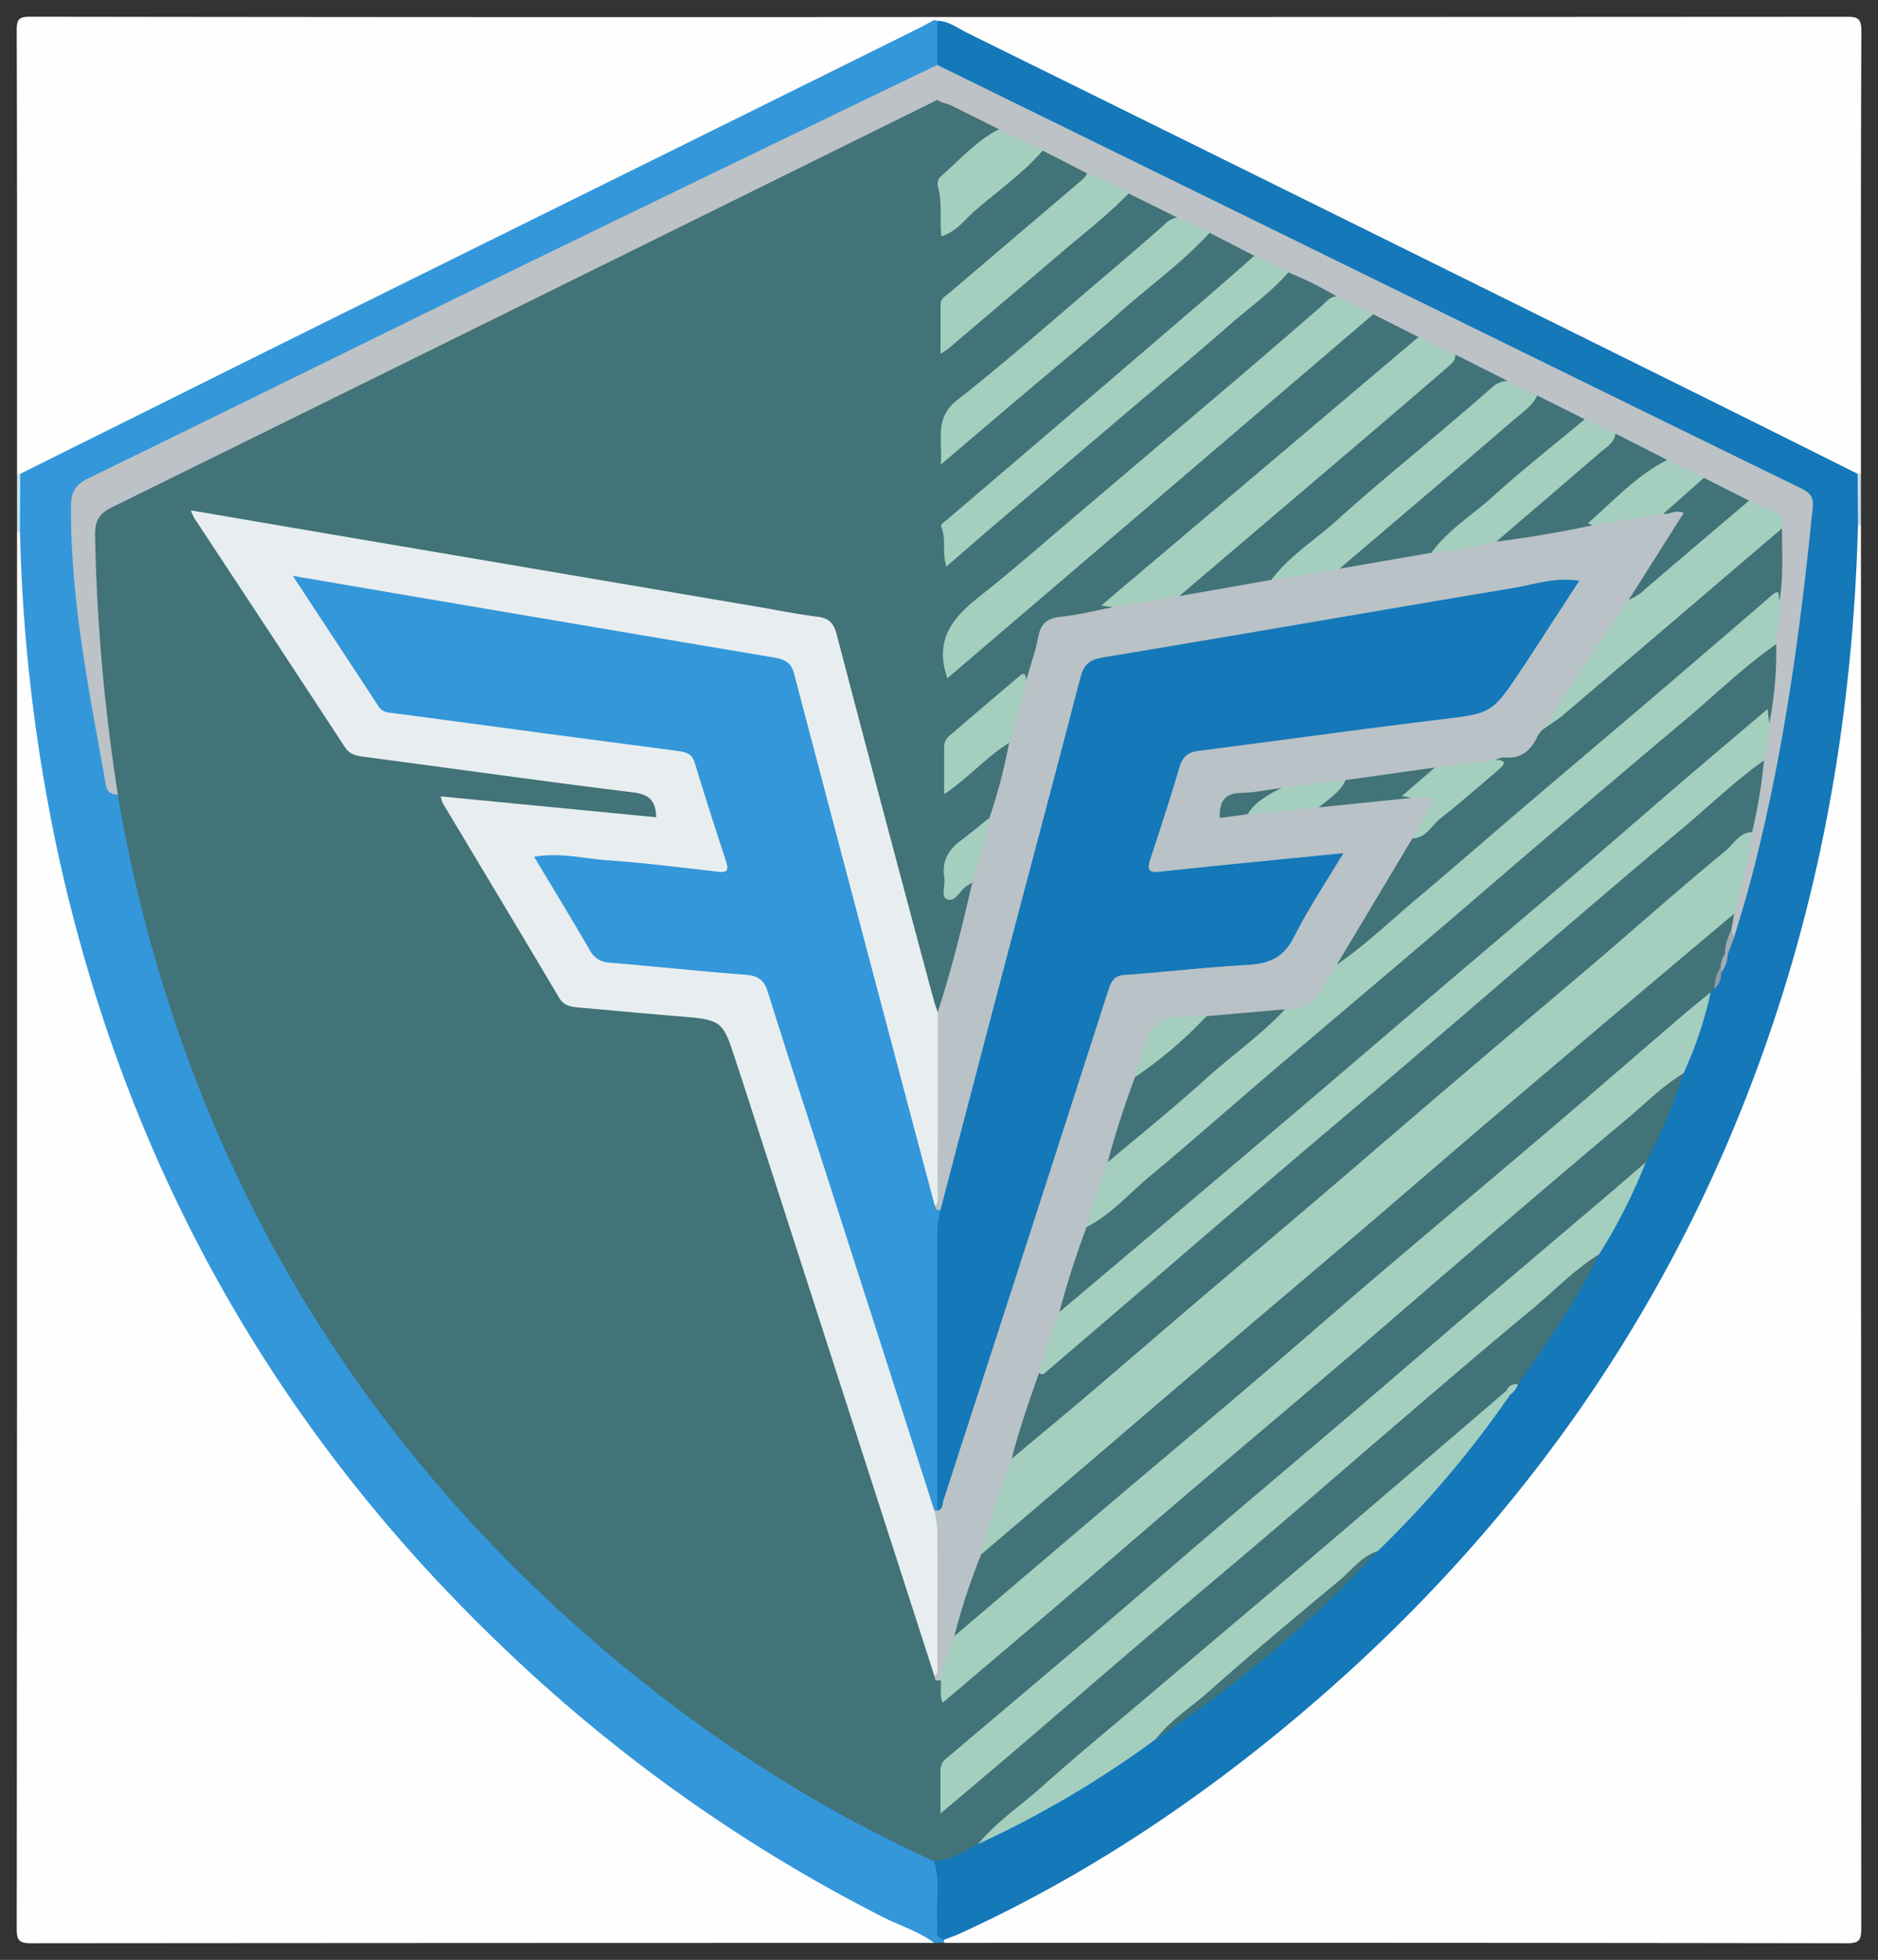 <svg id="Layer_1" data-name="Layer 1" xmlns="http://www.w3.org/2000/svg" viewBox="0 0 551 575"><rect x="0" y="0" width="551" height="575" fill="#333333" stroke="none"/><defs><style>.cls-1{fill:#fefefe;}.cls-2{fill:#3497da;}.cls-3{fill:#cce4f5;}.cls-4{fill:#c3dced;}.cls-5{fill:#1478b9;}.cls-6{fill:#417378;}.cls-7{fill:#bcc2c6;}.cls-8{fill:#a4cfbe;}.cls-9{fill:#a0abb1;}.cls-10{fill:#8f9aa2;}.cls-11{fill:#a1aeb6;}.cls-12{fill:#e8eeef;}.cls-13{fill:#b9c2c6;}</style></defs><title>coadefights</title><path class="cls-1" d="M546,154q0,205.85.09,411.7c0,3.46-.53,4.42-4.28,4.41Q409.4,569.9,277,570a1.09,1.09,0,0,1,0-1.41c2.5-2.39,5.91-3,8.88-4.44A456.54,456.54,0,0,0,382,500.73c27.71-23.69,52.77-49.9,74.28-79.37a439.72,439.72,0,0,0,60.48-115.05,484.87,484.87,0,0,0,23.64-103.06c1.72-14.53,3.22-29.11,3.3-43.78,0-1.82-.18-3.69.9-5.34A1,1,0,0,1,546,154Z"/><path class="cls-1" d="M274,570q-132.4,0-264.81.11c-3.75,0-4.28-.95-4.28-4.41Q5.07,360.85,5,156a1,1,0,0,1,1.36.13c1.09,1.64.85,3.51.92,5.33A503.16,503.16,0,0,0,25.11,277.71,440.52,440.52,0,0,0,119.7,452.46a472.84,472.84,0,0,0,97.94,84.69c16.93,11,34.26,21.26,52.82,29.31C272,567.14,274.16,567.5,274,570Z"/><path class="cls-1" d="M274,5q133.84,0,267.67-.08c3.37,0,4.47.4,4.45,4.24C545.93,52.44,546,95.72,546,139a2.19,2.19,0,0,1-1.35.6c-2.07-.14-3.77-1.27-5.54-2.15q-17.45-8.67-34.86-17.42C455.73,95.69,407,71.83,358.33,47.73c-25.66-12.71-51.25-25.57-77-38.16a36.58,36.58,0,0,0-6-2.45A4.13,4.13,0,0,1,274,6.36,1,1,0,0,1,274,5Z"/><path class="cls-1" d="M274,5q0,.44,0,.88c-.59,2.27-2.69,2.83-4.41,3.7C216.7,36.27,163.45,62.21,110.38,88.51,79.82,103.65,49.37,119,18.75,134A131.82,131.82,0,0,1,6.4,139.4,1.65,1.65,0,0,1,5,139c0-43.33.05-86.67-.1-130,0-3.43.67-4.1,4.1-4.1Q141.5,5.09,274,5Z"/><path class="cls-2" d="M5.95,139q37.51-18.66,75-37.32,57.66-28.58,115.35-57.1Q233,26.42,269.63,8.26c1.48-.74,2.92-1.58,4.37-2.37l1,.18c2.42,3.84,1.45,8,1,12-.78,2.27-2.77,3.24-4.71,4.19C244,35.52,216.86,48.87,189.47,61.81,177,67.71,164.63,73.91,152.23,80c-41.09,20.18-82.44,39.82-123.34,60.39-4.81,2.42-6.72,5.27-6.71,10.74.09,26.14,5.2,51.59,9.9,77.11a5.64,5.64,0,0,0,3,4.28c1.61,2.28,1.66,5,2.14,7.61,7.73,41.72,21,81.53,40.85,119.08a407.52,407.52,0,0,0,54.54,79.2A433.7,433.7,0,0,0,243,528.72c8.21,4.72,16.39,9.56,25.24,13.1,2.6,1,5.27,2.15,7.05,4.55,1.64,2.93,1.13,6.15,1.17,9.27a93.7,93.7,0,0,0,.61,13.41,1,1,0,0,0,0,.94h-3c-4.55-3.38-10-5-15-7.55a465.53,465.53,0,0,1-113.68-81.27C79.6,417.67,37.16,341.11,17.38,252A502.35,502.35,0,0,1,5.86,156,76.17,76.17,0,0,1,5.95,139Z"/><path class="cls-3" d="M5.95,139,5.86,156A6.72,6.72,0,0,1,5,156V139A6.45,6.45,0,0,1,5.95,139Z"/><path class="cls-4" d="M545,139a5.66,5.66,0,0,1,1,0v15l-.42.06h-.42C542.45,149.05,542.61,144,545,139Z"/><path class="cls-5" d="M545,139l.13,15.06c-1.27,46.83-8.08,92.77-22.13,137.55-27.64,88-78.32,160.31-149.81,218.19-28.18,22.81-58.49,42.36-91.55,57.46-1.5.69-3.08,1.21-4.62,1.81-3-.6-1.89-3-2-4.8-.52-6.05,1-12.21-1-18.19,3.91-2.56,8.45-3.75,12.58-5.81a370.66,370.66,0,0,0,51.93-30.83c13.82-9,26.42-19.53,39-30.15,9.14-7.74,17.39-16.4,25.83-24.87,14.57-13.85,27-29.52,38.84-45.67a22.17,22.17,0,0,0,2.4-3.37c8.29-12.32,16.74-24.55,23.69-37.71,5.25-8.69,9.53-17.88,13.88-27,3.91-8.53,7.44-17.22,10.78-26,3.23-7.52,5.28-15.46,8.11-23.12a10.36,10.36,0,0,1,1.07-1.84,14.35,14.35,0,0,0,2.2-4.88c.62-1.73,1.18-3.48,1.72-5.24s1.26-3.66,1.78-5.52c8.48-27.43,13.9-55.51,17.89-83.89,1.85-13.18,3.25-26.41,4.63-39.64.42-4.06-1.54-5.68-4.59-7.22-13.38-6.74-27-12.93-40.44-19.62-39.92-19.92-80.13-39.27-120.13-59-28.06-13.86-56.28-27.4-84.32-41.28-2.18-1.08-4.79-1.69-5.88-4.3q0-6.49,0-13c3.35,0,5.88,2.09,8.64,3.45Q387.59,60.85,491.46,112.34,518.27,125.62,545,139Z"/><path class="cls-6" d="M493.91,314.94a159.35,159.35,0,0,1-11,26.08c-4.82,7.21-12.13,11.81-18.52,17.31q-32.9,28.36-66.06,56.42-28.52,24.27-57,48.57c-20.51,17.51-41.06,35-61.5,52.55a6.81,6.81,0,0,0-2.63,5.63c.05,2.49-.14,5,.1,7.78,13.85-11.22,27-22.92,40.43-34.31,16.88-14.33,33.66-28.77,50.51-43.12q29.47-25.08,58.9-50.2,18.25-15.53,36.4-31.19c1.54-1.33,3.07-3.21,5.62-2.43-6.63,13.51-15.1,25.87-23.81,38.07a13.64,13.64,0,0,0-3.11,2.6c-8.23,8.52-17.76,15.55-26.66,23.3-17.06,14.85-34.35,29.43-51.57,44.1-14.43,12.3-28.71,24.77-43.31,36.87C309.45,522.3,298.92,532.52,287,541c-4.13,2.16-8,4.87-13,5-35.57-16.11-67.95-37.26-97.57-62.57-49.5-42.28-87.76-93-113.46-153a433.58,433.58,0,0,1-28.42-97.4c-3.19-4.48-2.61-9.86-3.32-14.86a542.1,542.1,0,0,1-4.67-60.65c-.14-5,1.66-7.85,6.18-10.09Q105.08,111.67,177.46,76c30.17-14.89,60.19-30.09,90.42-44.86,2.08-1,4-2.4,6.46-2.5,1.78.07,2,.3,5.06,1.76,5.28,1.23,10.27,3,13.85,7.41-3.78,4.47-8.61,7.77-13,11.49-2.82,2.36-4.39,4.78-3.34,8.6.8,2.89.12,6,.53,9.66,10-7.87,18.8-16.56,28.65-23.95,5.08,1.24,9.84,3.09,13.42,7.14.1,2-1.43,2.87-2.68,3.93-11.42,9.7-22.68,19.59-34.19,29.18-5.87,4.89-6.1,5.53-5.06,17.62C286.45,93.91,295,86.28,303.85,79c9.11-7.51,17.55-15.83,27.3-22.57,5.48.91,10.33,3,14.1,7.26-5.87,6.39-12.87,11.5-19.41,17.12-15.16,13-30.29,26.07-45.62,38.89-4.56,3.82-2.38,8.56-3.24,13.86,4.66-2.9,7.91-6.38,11.46-9.39,20.08-17,40-34.22,60.14-51.11,2.16-1.81,3.72-4.31,6.46-5.43,4.8,1.68,9.46,3.6,13.21,7.2.27,2.06-1.4,2.86-2.61,3.91-24.73,21.5-49.71,42.7-74.74,63.85-2.41,2-4.53,4.44-7.21,6.15-5.5,3.52-6.95,8.36-4.91,14.74,7.84-6.12,15.07-12.7,22.52-19C320.7,128,339.92,111.32,359.42,95c6.23-5.23,12-11.05,18.82-15.55,5.42,1,10.29,3,14,7.28-6.12,6.85-13.57,12.2-20.48,18.16-21.55,18.59-43.28,37-64.91,55.45-7,5.95-13.56,12.38-21,17.7-6.51,4.67-9.22,10.17-7.19,18.36,5.33-4,10.35-8.41,15.39-12.75q29.9-25.72,60-51.21,21.66-18.46,43.27-37c1.78-1.51,3.47-3.12,5.76-3.87,4.92,1.41,9.77,2.94,13.2,7.12-2.1,4.4-6.39,6.65-9.86,9.6-19.75,16.78-39.33,33.77-59.15,50.47C340,165,333,171.7,325.14,177.26c-.89.63,1.92.1,1,1.48-4,2.74-8.87,2.42-13.34,3.22-4.25.76-6.41,2.68-7.41,6.77-.86,3.5-1,7.3-3.39,10.29-.46.22-1.13-.07-1.41.13-7.47,5.53-14.89,11.21-21.08,18.11-3,3.34-.86,8.35-1.44,13.54,4.63-3.52,8.22-7.06,12.18-10.12,1.77-1.37,3.34-3.93,6.29-2.19-.21,7.71-2.51,14.89-5.45,21.91a26.75,26.75,0,0,1-4.41,4c-7.2,4.41-10.12,10.6-8.13,18.65-.65.78.69.87.05.68-.15,0-.16-.21.06-.4,2-1.82,3.06-5.28,6.87-3.89a5.83,5.83,0,0,1,.07,4.35c-2.81,9.83-4.89,19.86-7.84,29.65-.46,1.52-.6,3.35-2.63,3.82-2.4-1-2.56-3.34-3.09-5.38-8.87-33.85-18.1-67.6-26.78-101.5-1.41-5.51-4-7.88-9.6-8.81q-85.55-14.25-171-29c-1.74-.3-3.51-1.09-5.69-.28,3.28,5.35,6.65,10.48,10,15.62,9.87,15.24,20.52,30,29.83,45.59,3.3,5.52,7.71,7.46,13.76,8.21q37.19,4.6,74.31,9.84c3.08.43,5.41,1.45,6.33,4.68,1,3.42.09,4.76-3.48,4.56-10.14-.56-20.23-1.79-30.32-2.82-7.78-.8-15.59-1.33-23.34-2.41-1.11-.16-2.51-.58-3.33.4-1,1.14.23,2.17.79,3.09q15.46,25.7,30.86,51.44a7.76,7.76,0,0,0,6.48,4.06c12,.76,23.85,2.35,35.81,3,4.58.26,6.9,2.1,8.28,6.31,8.74,26.77,17.32,53.59,25.92,80.4,3.82,11.9,7.69,23.78,11.49,35.68,7.51,23.49,15.16,46.93,22.69,70.4a10.36,10.36,0,0,0,1.42,2.56c.77,1.11.29,2.63,1.38,4,11.42-9.43,22.56-19.13,33.79-28.71q25.8-22,51.6-44,29-24.83,58.06-49.53c21.53-18.31,42.86-36.86,64.63-54.89C488.25,317.75,489.68,313.81,493.91,314.94Z"/><path class="cls-7" d="M293.12,37.93l-14.08-7c-2-.88-2.84-.68-4-1.64L188.68,71.95Q110.81,110.43,32.9,148.81c-3.92,1.92-5.08,4.08-5,8.3a554.94,554.94,0,0,0,6.69,76c-1.87,0-3.14-.64-3.51-2.73-4.83-27.14-10.45-54.18-10.25-82,0-4,1.32-6.16,5-8,42.5-20.71,84.87-41.68,127.37-62.41Q214,48.4,275,19.05L478.82,119q24.64,12.08,49.31,24.11c2.41,1.17,4.06,2.3,3.74,5.52-3.71,37.24-8.77,74.25-18.43,110.49-1.41,5.3-3.07,10.53-4.61,15.79-1.5.08-1.59-1.09-1.86-2.1-.22-1.9.55-3.66.8-5.5,1.95-7.78,3.54-15.65,5.27-23.48,1.1-7.06,2.44-14.08,3.41-21.16.32-3.67,1.11-7.27,1.57-10.92.73-7.51,1.67-15,1.55-22.56.38-4.3,1-8.56,1.35-12.87,1-6.74.51-13.54.72-20.3.32-2.84-1-4.57-3.57-5.66-1.79-.77-3.52-1.68-5.26-2.56-4.36-2.38-8.87-4.48-13.31-6.7-3.56-1.84-7.13-3.67-10.77-5.36-5-2.68-10.15-5.11-15.24-7.64-2.87-1.65-6.17-2.39-9-4.21-4.68-2.22-9.36-4.44-14-6.78-2.91-1.53-5.84-3-8.83-4.39-5-2.67-10.15-5.11-15.23-7.63-3.35-2.21-7.65-2.87-10.3-6.24L402.92,92.2a17.84,17.84,0,0,1-10.8-5.27,102.85,102.85,0,0,0-14.09-7c-3.76-.76-7.51-1.54-10-4.87L354.89,68.3c-4,.31-7.11-1.46-9.57-4.52l-14.14-7c-4.8-.4-8.65-2.75-12.14-5.86l-13.09-6.73C300.92,43.61,296.82,41.18,293.12,37.93Z"/><path class="cls-6" d="M508.81,268l-.86,4.93c-.54,2.32-.61,4.74-1.46,7-.28,1.42-1.11,2.68-1.23,4.14-1.16,1.87-1.22,4.14-2.21,6.07l-1.11,1c-4.6,7-11.72,11.21-17.82,16.53-17.3,15.07-34.85,29.86-52.32,44.73q-28.49,24.24-56.93,48.56-25.84,22-51.61,44c-12.89,11-25.76,22.07-38.79,32.93-1.31,1.09-2.53,3.4-4.93,1.68.94-8.42,3.83-16.24,7.31-23.87,20.54-18,41.48-35.48,62.19-53.26q29.18-25,58.45-50,24.85-21.26,49.78-42.44,22.44-19.09,44.82-38.25C504.06,270.05,505.75,267.78,508.81,268Z"/><path class="cls-8" d="M280,480q21.78-18.53,43.56-37.06c14.79-12.55,29.65-25,44.41-37.59,12.49-10.65,24.83-21.49,37.33-32.13,16.78-14.29,33.69-28.44,50.48-42.74,12.5-10.64,24.89-21.42,37.34-32.11,2.89-2.48,5.86-4.86,8.79-7.29a114.61,114.61,0,0,1-8,23.86c-6.18,3.62-11.12,8.81-16.57,13.34-15.55,13-30.9,26.15-46.27,39.31-12.48,10.68-24.86,21.49-37.36,32.16-14.76,12.6-29.63,25.08-44.4,37.67-12.38,10.55-24.66,21.21-37,31.77-11.82,10.1-23.68,20.13-35.7,30.34-1.14-2.39-.24-4.57-.65-6.63C274.77,487.8,276.42,483.6,280,480Z"/><path class="cls-8" d="M469.16,368c-7.38,4.57-13.34,10.89-20,16.38-13.15,10.89-26.09,22-39.07,33.14-12.48,10.67-24.85,21.47-37.34,32.13s-25.09,21.17-37.58,31.82-24.64,21.2-37,31.77c-7.13,6.1-14.32,12.12-22.24,18.82,0-4.91,0-8.84,0-12.77a4.32,4.32,0,0,1,1.74-3.43q21.46-18.14,42.92-36.28c12.38-10.53,24.65-21.19,37-31.74,12.61-10.76,25.3-21.44,37.91-32.2,12.37-10.55,24.66-21.18,37-31.73q18.92-16.14,37.9-32.21c4.17-3.55,8.3-7.13,12.45-10.7A160.62,160.62,0,0,1,469.16,368Z"/><path class="cls-8" d="M287,541c5.29-6.47,12.27-11.08,18.43-16.59,10.37-9.28,21.14-18.12,31.76-27.12q18.77-15.91,37.57-31.8Q389.15,453.3,403.49,441L442,408c.94-.17,1.41.12,1.1,1.15a302.9,302.9,0,0,1-38.9,45.92c-7.26,5.51-13.52,12.17-20.51,18-14.86,12.41-29.28,25.33-44.61,37.18A298,298,0,0,1,287,541Z"/><path class="cls-6" d="M339.08,510.25c4.27-5.56,10.23-9.26,15.39-13.82,12.62-11.17,25.51-22,38.51-32.76,3.62-3,6.44-7.1,11.22-8.6A357.52,357.52,0,0,1,339.08,510.25Z"/><path class="cls-9" d="M506.06,280a15.91,15.91,0,0,1,1.89-7.08l.88,2L506.91,280C506.63,280.48,506.35,280.46,506.06,280Z"/><path class="cls-10" d="M503,290.12a12.08,12.08,0,0,1,1.8-6.35,1,1,0,0,1,.22,1.51A6,6,0,0,1,503,290.12Z"/><path class="cls-11" d="M505.07,285.28l-.22-1.51a6,6,0,0,1,1.21-3.78h.85A9.36,9.36,0,0,1,505.07,285.28Z"/><path class="cls-8" d="M443.1,409.15,442,408a3,3,0,0,1,3.34-1.9A5.51,5.51,0,0,1,443.1,409.15Z"/><path class="cls-12" d="M274.21,491.88,217.87,317.29c-.61-1.9-1.26-3.79-1.88-5.69-4-12.41-4-12.38-17.33-13.48-9.79-.81-19.57-1.71-29.35-2.59-2.18-.19-4-.64-5.31-2.89-11.28-19-22.71-38-34.08-57a11.93,11.93,0,0,1-.63-2l63.24,6.13c-.15-4.76-1.93-6.7-6.78-7.3-26.43-3.25-52.79-7-79.19-10.48-2.27-.3-4-.74-5.4-2.84Q79.18,185.58,57,152a20,20,0,0,1-1-2.27c13.57,2.32,26.66,4.57,39.74,6.79L222.18,178c5.9,1,11.78,2.2,17.71,2.94,3.31.42,4.7,1.82,5.56,5.09Q259.55,239.87,274,293.57c.3,1.12.73,2.2,1.09,3.3,1.6,1.58,1.5,3.65,1.5,5.62,0,15.32.25,30.64-.15,46,0,1.81.1,3.69-1.11,5.27-3.51.67-3-2.45-3.49-4.11-2.77-9.6-5.29-19.27-7.82-28.94-10.51-40.12-21.38-80.15-31.82-120.29-.88-3.4-2.4-5.51-6.16-6.15q-67.26-11.35-134.49-22.89c-.63-.11-1.31-.37-2,.26,6.74,10.87,13.9,21.5,20.94,32.21,2.37,3.6,5.86,4.09,9.49,4.58l47,6.27c10.07,1.34,20.13,2.78,30.21,4,4.5.54,7.38,2.55,8.61,7,2.35,8.51,5.38,16.82,8,25.23,1.69,5.33.46,6.59-5.19,6-14.56-1.54-29.15-2.82-43.71-4.35-1.45-.15-3.31-.73-4.26.57-1.24,1.68.56,3.06,1.34,4.4,3.45,5.89,7.21,11.62,10.43,17.63a11.2,11.2,0,0,0,9.95,6.34c11.62.76,23.2,2,34.8,3.09,6.81.64,7.6,1,9.82,7.77,8.28,25.16,16.36,50.38,24.45,75.6,7.58,23.63,15.45,47.17,22.7,70.91a28.57,28.57,0,0,1,1.33,4.82,18.84,18.84,0,0,1,1,6.87c.05,10.79.15,21.58-.06,32.37C276.42,485.93,277,489.4,274.21,491.88Z"/><path class="cls-13" d="M274.21,491.88c1.14-1.06.81-2.45.81-3.74,0-13.09.05-26.19,0-39.28a38.14,38.14,0,0,0-.91-5.82,5.07,5.07,0,0,0,.9-1.16c5.86-19.64,12.38-39.06,18.72-58.53,9.8-30.09,19.39-60.24,29.23-90.32,1.83-5.6,4.39-8.4,10.78-8.7,11.11-.52,22.18-2.09,33.31-2.81,4.82-.31,8.39-2.1,10.85-6.63,4-7.44,8.65-14.57,13.15-22.17a13.54,13.54,0,0,0-6.1-.18c-14.22,1.61-28.48,2.78-42.72,4.17-5.71.56-7.23-1-5.5-6.44,2.69-8.41,5.18-16.87,8-25.26,1.34-4,3.88-5.82,8-6.32,25.61-3.18,51.14-6.93,76.75-10.09,5.78-.71,9.72-3,12.76-8.07,5-8.42,10.44-16.65,16-24.75.71-1,2.1-2.14,1.22-3.51s-2.44-.64-3.7-.42q-65.72,11.39-131.51,22.37c-3.5.59-5.12,2.46-6,5.72-7.19,27.9-14.77,55.7-22.12,83.56-5.9,22.38-11.89,44.75-17.8,67.12a9.45,9.45,0,0,1-2,4.51c-1.09.38-2.19.77-1.93-1.14,1.17-1.65.68-3.54.69-5.32q.07-25.89.05-51.78c4.07-12.42,7.15-25.1,10.09-37.82a42.38,42.38,0,0,1,5-19,153.48,153.48,0,0,0,5.8-22c.34-6.64,1.45-13.06,5.14-18.78,1.17-4.13,2.64-8.2,3.44-12.39.74-3.88,2.57-5.53,6.53-5.94,5.07-.52,10.06-1.8,15.09-2.76,3.25-2.85,7.49-2.2,11.28-3.1,2.73-.65,5.53-1.05,8.31-1.44,9.1-1.35,18.09-3.38,27.21-4.6,6.6-1.15,13.2-2.33,19.81-3.4,9.09-1.35,18.06-3.38,27.17-4.6,6.3-1.12,12.62-2.19,18.93-3.29,9.34-1.53,18.63-3.39,28-4.67,6.7-1.23,13.41-2.41,20.15-3.42,2.34.17,5.33-2,6.89.61s-1.23,4.8-2.57,6.91c-4,6.4-8.47,12.55-12.46,19-8.32,13-17.23,25.6-25.46,38.66-2.7,6.85-8.25,9.07-15,9.28-5.8.88-11.55,2-17.41,2.42-8.69,1.07-17.36,2.28-26,3.55-6.11.54-12.15,1.64-18.23,2.36-4.48.11-8.85,1.07-13.26,1.8a4.45,4.45,0,0,0-4.12,4.1c2.52.28,4.89-.82,7.32-.65,6.77-.5,13.5-1.36,20.24-2.07,8.84-.59,17.62-1.9,26.46-2.41a7.83,7.83,0,0,1,1.95-.32c2.1,0,4.61-.67,5.81,1.6,1.05,2-.72,3.72-1.62,5.43-1.08,2-2.44,3.92-3.5,6-7.84,12.64-15.65,25.31-23.18,38.15a56,56,0,0,0-3.24,5.49c-2.62,5.76-7,8.37-13.3,7.93-7.25.75-14.5,1.52-21.77,2.06-4.14-.47-8.14.81-12.23,1-2.31.09-3.53,1.38-4.13,3.52C337,308,335.56,312,334.24,316.1c-2.84,8.32-5.81,16.6-8.06,25.11q-3.29,9.4-6.28,18.9c-3,8.17-5,16.67-8,24.88-2.17,6-4.11,12-6,18.12-2.4,8.42-5.4,16.65-8,25-2.6,6.79-4.25,13.89-6.63,20.75a27,27,0,0,1-3.37,7.12,192.06,192.06,0,0,0-7.9,24,61.51,61.51,0,0,0-4.07,12.9C275,493.21,274.24,493.15,274.21,491.88Z"/><path class="cls-8" d="M392.12,86.93l10.8,5.27L277.94,199c-4.07-11.87,2.11-18.25,10-24.45C298.76,166,309,156.85,319.53,148q22.76-19.3,45.49-38.62c7.7-6.56,15.33-13.2,23-19.84C389.23,88.4,390.27,87,392.12,86.93Z"/><path class="cls-8" d="M346,174.88l-19.79,3.24-3.14-.45,93.12-78.81L427,104.05c1.46,2.5-.62,3.69-2,4.89-13.71,11.78-27.53,23.45-41.25,35.23-10.07,8.64-20.22,17.19-30.33,25.78A28.38,28.38,0,0,1,346,174.88Z"/><path class="cls-8" d="M368,75.07a47.18,47.18,0,0,1,10,4.87c-5.27,6-11.83,10.6-17.78,15.85-10,8.77-20.2,17.2-30.31,25.79Q310.59,138,291.27,154.45c-4.38,3.73-8.71,7.53-13.62,11.79-1.31-4.32,0-8.06-1.42-11.45-.45-1.08.82-1.64,1.57-2.28q20.44-17.44,40.86-34.91,18.34-15.7,36.65-31.43C359.57,82.51,363.78,78.77,368,75.07Z"/><path class="cls-8" d="M345.32,63.78l9.57,4.52c-7.84,8.61-17.33,15.37-26,23.06-10.4,9.23-21.17,18-31.77,27L276,136.33c.68-7.41-2.06-13.56,4.89-19,15.48-12.17,30.21-25.28,45.22-38q7.76-6.59,15.41-13.32A7,7,0,0,1,345.32,63.78Z"/><path class="cls-8" d="M319,50.88a66.59,66.59,0,0,1,12.14,5.86c-6.21,6.44-13.32,11.86-20.09,17.65q-16.41,14-32.94,28a25.08,25.08,0,0,1-2.16,1.39c0-5.22,0-9.81,0-14.39,0-1.87,1.45-2.49,2.54-3.42q19.65-16.75,39.32-33.48A9,9,0,0,0,319,50.88Z"/><path class="cls-8" d="M293.12,37.93l12.82,6.22c-5.88,6.82-13.3,11.93-20,17.78-2.94,2.55-5.27,6-9.74,7.41-.55-5,.33-10-1.06-14.74a3.2,3.2,0,0,1,.74-2.74C281.49,47.08,286.34,41.3,293.12,37.93Z"/><path class="cls-8" d="M301.14,199.22A131.64,131.64,0,0,1,296,218c-6.63,4.06-11.7,10.13-19,15,0-5.28,0-9.68,0-14.08a4.4,4.4,0,0,1,1.9-3.36q10.19-8.73,20.43-17.41C300.8,197,300.84,198.35,301.14,199.22Z"/><path class="cls-8" d="M290.2,240a120.55,120.55,0,0,1-5,19c-.56.34-1.14.64-1.68,1-1.95,1.37-3.31,4.9-5.77,3.78-1.76-.79-.31-4.23-.69-6.44-.79-4.62,1.15-7.94,4.7-10.64C284.59,244.59,287.37,242.28,290.2,240Z"/><path class="cls-8" d="M287.92,456a258.24,258.24,0,0,1,9-28c4.62-6.45,11.24-10.79,17.14-15.83q29.4-25.13,58.84-50.21,36.35-30.84,72.56-61.85,31.91-27.2,63.78-54.45c1.4-1.19,2.43-3.36,4.91-2.38.08,0,.13.26.11.39a1.89,1.89,0,0,1-.17.47,172.73,172.73,0,0,1-5.26,23.9Q491.89,282.26,475,296.53q-18.81,15.9-37.57,31.84c-12.37,10.55-24.66,21.19-37,31.75-12.61,10.77-25.3,21.45-37.92,32.21Q344.08,408,325.78,423.72,306.87,439.88,287.92,456Z"/><path class="cls-6" d="M514.07,244.08c-3.83.2-5.5,3.69-8,5.7-12.68,10.4-24.93,21.32-37.41,32-14.74,12.58-29.58,25-44.33,37.62-12.36,10.53-24.63,21.16-37,31.71-12.6,10.75-25.26,21.44-37.86,32.18-10.09,8.6-20.1,17.29-30.2,25.87-7.44,6.32-15,12.55-22.45,18.81,2.19-8.51,5.06-16.8,8-25.06,12.89-12.06,26.69-23.06,40-34.6,17.38-15,34.94-29.85,52.42-44.75l49.78-42.46c17.35-14.8,34.77-29.53,52-44.43q7-6,14.07-12c1.27-1.07,2.57-2.19,4.46-1.68A151.5,151.5,0,0,1,514.07,244.08Z"/><path class="cls-6" d="M310.82,384.93c2.24-8.46,4.94-16.77,8-25,10.86-10.57,22.86-19.83,34.28-29.75,17.21-14.94,34.64-29.62,52-44.41q24.87-21.22,49.74-42.43c17.47-14.89,35-29.71,52.37-44.73,2.89-2.5,5.87-4.91,8.73-7.46,1.39-1.23,2.84-3,5.19-2.17a108.57,108.57,0,0,1-2,23.12c-2-2-3.33-.31-4.65.85-11.74,10.35-23.83,20.27-35.68,30.49-17.26,14.89-34.69,29.6-52,44.43q-29,24.86-58.11,49.59-27,23-54,46C313.6,384.38,312.62,385.82,310.82,384.93Z"/><path class="cls-8" d="M310.82,384.93Q326,372.12,341.19,359.3q22.2-18.8,44.36-37.64c12.12-10.32,24.18-20.7,36.3-31,13-11.08,26-22.09,39-33.18,10.08-8.62,20.08-17.33,30.16-26,9-7.73,18.1-15.41,27.61-23.49l.46,4.13c.14,3.69-.76,7.26-1.36,10.86-8.83,6.21-16.54,13.77-24.81,20.67-13,10.82-25.81,21.83-38.66,32.8-12.35,10.55-24.62,21.19-37,31.74C404.68,319,392,329.62,379.39,340.37q-18.54,15.81-37,31.72-18.11,15.54-36.24,31.06c-.2.17-.82-.16-1.24-.26A135.74,135.74,0,0,1,310.82,384.93Z"/><path class="cls-8" d="M521.09,189c-9.81,6.86-18.32,15.27-27.47,22.92-14.76,12.33-29.37,24.83-44,37.3-10.23,8.71-20.36,17.53-30.59,26.24-14.89,12.68-29.85,25.29-44.74,38-12.37,10.55-24.54,21.32-37,31.7-6.06,5-11.25,11.17-18.43,14.8a166.48,166.48,0,0,1,6.2-19c4.17-6.43,10.68-10.43,16.28-15.32,10.41-9.07,20.77-18.22,31.55-26.86a21.45,21.45,0,0,1,4.18-2.7c6,.25,9.69-2.78,12-8.11a34,34,0,0,1,3.21-5c10.33-10.87,22.35-19.83,33.64-29.6q25.63-22.17,51.55-44c13.69-11.61,27.23-23.38,41-34.93,1-.84,2.09-2.14,3.43-1.47s.75,2,.29,3.12C522.76,180.52,521.12,184.7,521.09,189Z"/><path class="cls-6" d="M522.09,176.15c-.5-.87.55-3.91-2.26-1.49q-17.69,15.27-35.47,30.45c-12.61,10.76-25.28,21.44-37.89,32.19-10.09,8.61-20.07,17.35-30.22,25.88-8,6.69-15.47,13.93-24.05,19.87l22.22-37.12c7.74-6.72,15.39-13.56,23.34-20,1-.78,1.65-1.65,1.1-3a6.37,6.37,0,0,1,2.32-.72c5.08.56,8-2,10-6.36a9.22,9.22,0,0,1,1.54-1.88c8.3-8.87,18-16.1,27.19-24,12.8-11.06,25.61-22.11,38.67-32.86,1.23-1,2.3-2.51,4.27-2.1C522.78,162,523.32,169.13,522.09,176.15Z"/><path class="cls-6" d="M346,174.88q28.6-24.34,57.19-48.68,10.8-9.2,21.53-18.48c1.12-1,2.36-1.93,2.28-3.68l15.35,7.72c-21.92,18-43.16,36.91-64.93,55.13-1.41,1.18-3,2-4.39,3.22Z"/><path class="cls-8" d="M373,170.13c5.35-7.13,13-11.81,19.45-17.69,10.21-9.23,20.92-17.9,31.41-26.82,4.8-4.09,9.6-8.17,14.33-12.34a6.94,6.94,0,0,1,4.12-1.51L451,116c1.43,2.46-.9,3.27-2.1,4.33q-19.44,17.21-39.43,33.78c-5.36,4.42-9.91,9.92-16.5,12.75Z"/><path class="cls-6" d="M393,166.85c17.12-14.59,34.28-29.12,51.3-43.82,2.43-2.1,5.31-3.92,6.72-7l14,7c-1.63,4.38-5.87,6.28-9.07,9-10.91,9.26-21.68,18.67-32.62,27.89-1,.87-2.39,1.19-3.27,2.23Z"/><path class="cls-8" d="M522.84,155q-32,27.36-64.1,54.69c-1.87,1.59-4,2.86-6,4.28,8.09-12.86,16.31-25.64,25.16-38,9.74-9.73,20.56-18.23,31-27.13,1.2-1,2.28-2.53,4.26-1.93,2.39,1,4.73,2.22,7.18,3.1S523.42,152.61,522.84,155Z"/><path class="cls-8" d="M420,162.13c4.86-6.68,11.93-11,17.93-16.39,8.72-7.9,18-15.19,27-22.73l9,4.19c1.45,2.74-.9,4-2.37,5.21-9.31,7.93-18.65,15.84-27.8,24-1.43,1.26-3.24,1.6-4.78,2.54A141.18,141.18,0,0,1,420,162.13Z"/><path class="cls-6" d="M439,158.91c10.27-8.8,20.56-17.57,30.79-26.42,1.7-1.47,3.93-2.63,4.17-5.29l15.18,7.72c-7.12,6.62-15.32,12-21.94,19.2Q453.19,157.11,439,158.91Z"/><path class="cls-6" d="M513.16,146.88c-10.13,8.61-20.28,17.2-30.37,25.86a14.27,14.27,0,0,1-4.91,3.21L494,150.5c-2.23-1.09-4.07.47-6,.25a26.32,26.32,0,0,1,11.94-10.57Z"/><path class="cls-8" d="M499.93,140.18,488,150.75l-20.8,3.37-1.32-.59c7.47-6.55,14.22-14,23.25-18.61Z"/><path class="cls-2" d="M274.33,354c.12,1,.83,1,1.61,1,1,1.1.87,2.45.85,3.77-.39,24.4-.06,48.79-.17,73.19A33.9,33.9,0,0,1,275,443.15h-.46l-.45-.11q-15.78-49.15-31.57-98.31c-5.75-17.89-11.66-35.73-17.22-53.67-1.14-3.69-3-4.82-6.64-5.1-13.27-1-26.5-2.43-39.76-3.53a6.67,6.67,0,0,1-5.87-3.7c-5.23-9-10.67-17.93-16.32-27.37,7.62-1.32,14.45.51,21.29,1,10.94.78,21.85,2.14,32.75,3.39,2.85.33,3-.64,2.28-3-3.15-9.64-6.26-19.29-9.2-29-.8-2.64-2.69-3.12-4.86-3.41-13.35-1.78-26.71-3.52-40.06-5.3-14.84-2-29.66-4-44.5-5.95a4.15,4.15,0,0,1-3.32-1.82c-8.2-12.52-16.43-25-25.18-38.32l38.45,6.56q51.38,8.74,102.77,17.41c3.12.52,5,1.42,5.88,4.82Q253.54,275.89,274.33,354Z"/><path class="cls-5" d="M275,443.15q0-39.68,0-79.36a31.15,31.15,0,0,1,.94-8.85q8.77-33.52,17.55-67c7.83-29.73,15.79-59.44,23.51-89.2,1-3.8,2.7-5.21,6.62-5.86,40.16-6.67,80.27-13.67,120.43-20.38,6.11-1,12.16-3.27,19.29-2.1l-16.27,25c-.27.42-.58.81-.86,1.23-8.56,12.86-8.59,12.62-23.88,14.48-23.59,2.87-47.14,6.16-70.71,9.18-3,.38-4.63,1.64-5.52,4.64-2.7,9.08-5.64,18.1-8.58,27.11-.85,2.6-1,4.09,2.63,3.71,17.68-1.88,35.37-3.59,54-5.45C389,258.86,383.8,266.69,379.59,275c-3,5.89-7.18,7.72-13.35,8.06-12.11.67-24.18,2.11-36.29,2.95-3.32.23-4,2.23-4.83,4.67Q313.57,326.56,302,362.4q-12.58,38.92-25.22,77.83C276.43,441.24,276.71,442.88,275,443.15Z"/><path class="cls-6" d="M377,296.12c-7,7.53-15.43,13.36-23,20.21-9.41,8.5-19.31,16.47-29,24.67,2.19-8.49,5-16.77,8-25A140.07,140.07,0,0,1,354,298.13Z"/><path class="cls-8" d="M438.86,222.92c3.27.08,2.74,1.28.84,2.88-5.66,4.79-11.19,9.75-17.05,14.28-2.65,2-4.13,5.84-8.23,5.86l6.74-11.85h-7c-1.09.46-2.34.92-3.08-.3-.6-1,.35-1.86,1.07-2.49,2.72-2.39,5.18-5.17,8.89-6.12Z"/><path class="cls-6" d="M421,225.17l-9.69,8.38,2.81.53L387,236.87c1.28-4,5.18-5.37,7.8-8Z"/><path class="cls-8" d="M394.79,228.83c-1.57,3.68-5,5.54-7.8,8l-20.95,2c.93-5.66,5.8-6.23,10-7.73Z"/><path class="cls-8" d="M354,298.13A123.25,123.25,0,0,1,333,316c.29-1.1.55-2.21.89-3.3C338.43,298.31,338.43,298.31,354,298.13Z"/><path class="cls-6" d="M376,231.15c-3.81,1.94-7.58,3.94-10,7.73l-8.12,1.1c-.16-4.71,1.26-7.25,6.25-7.35C368.13,232.56,372.07,231.68,376,231.15Z"/></svg>